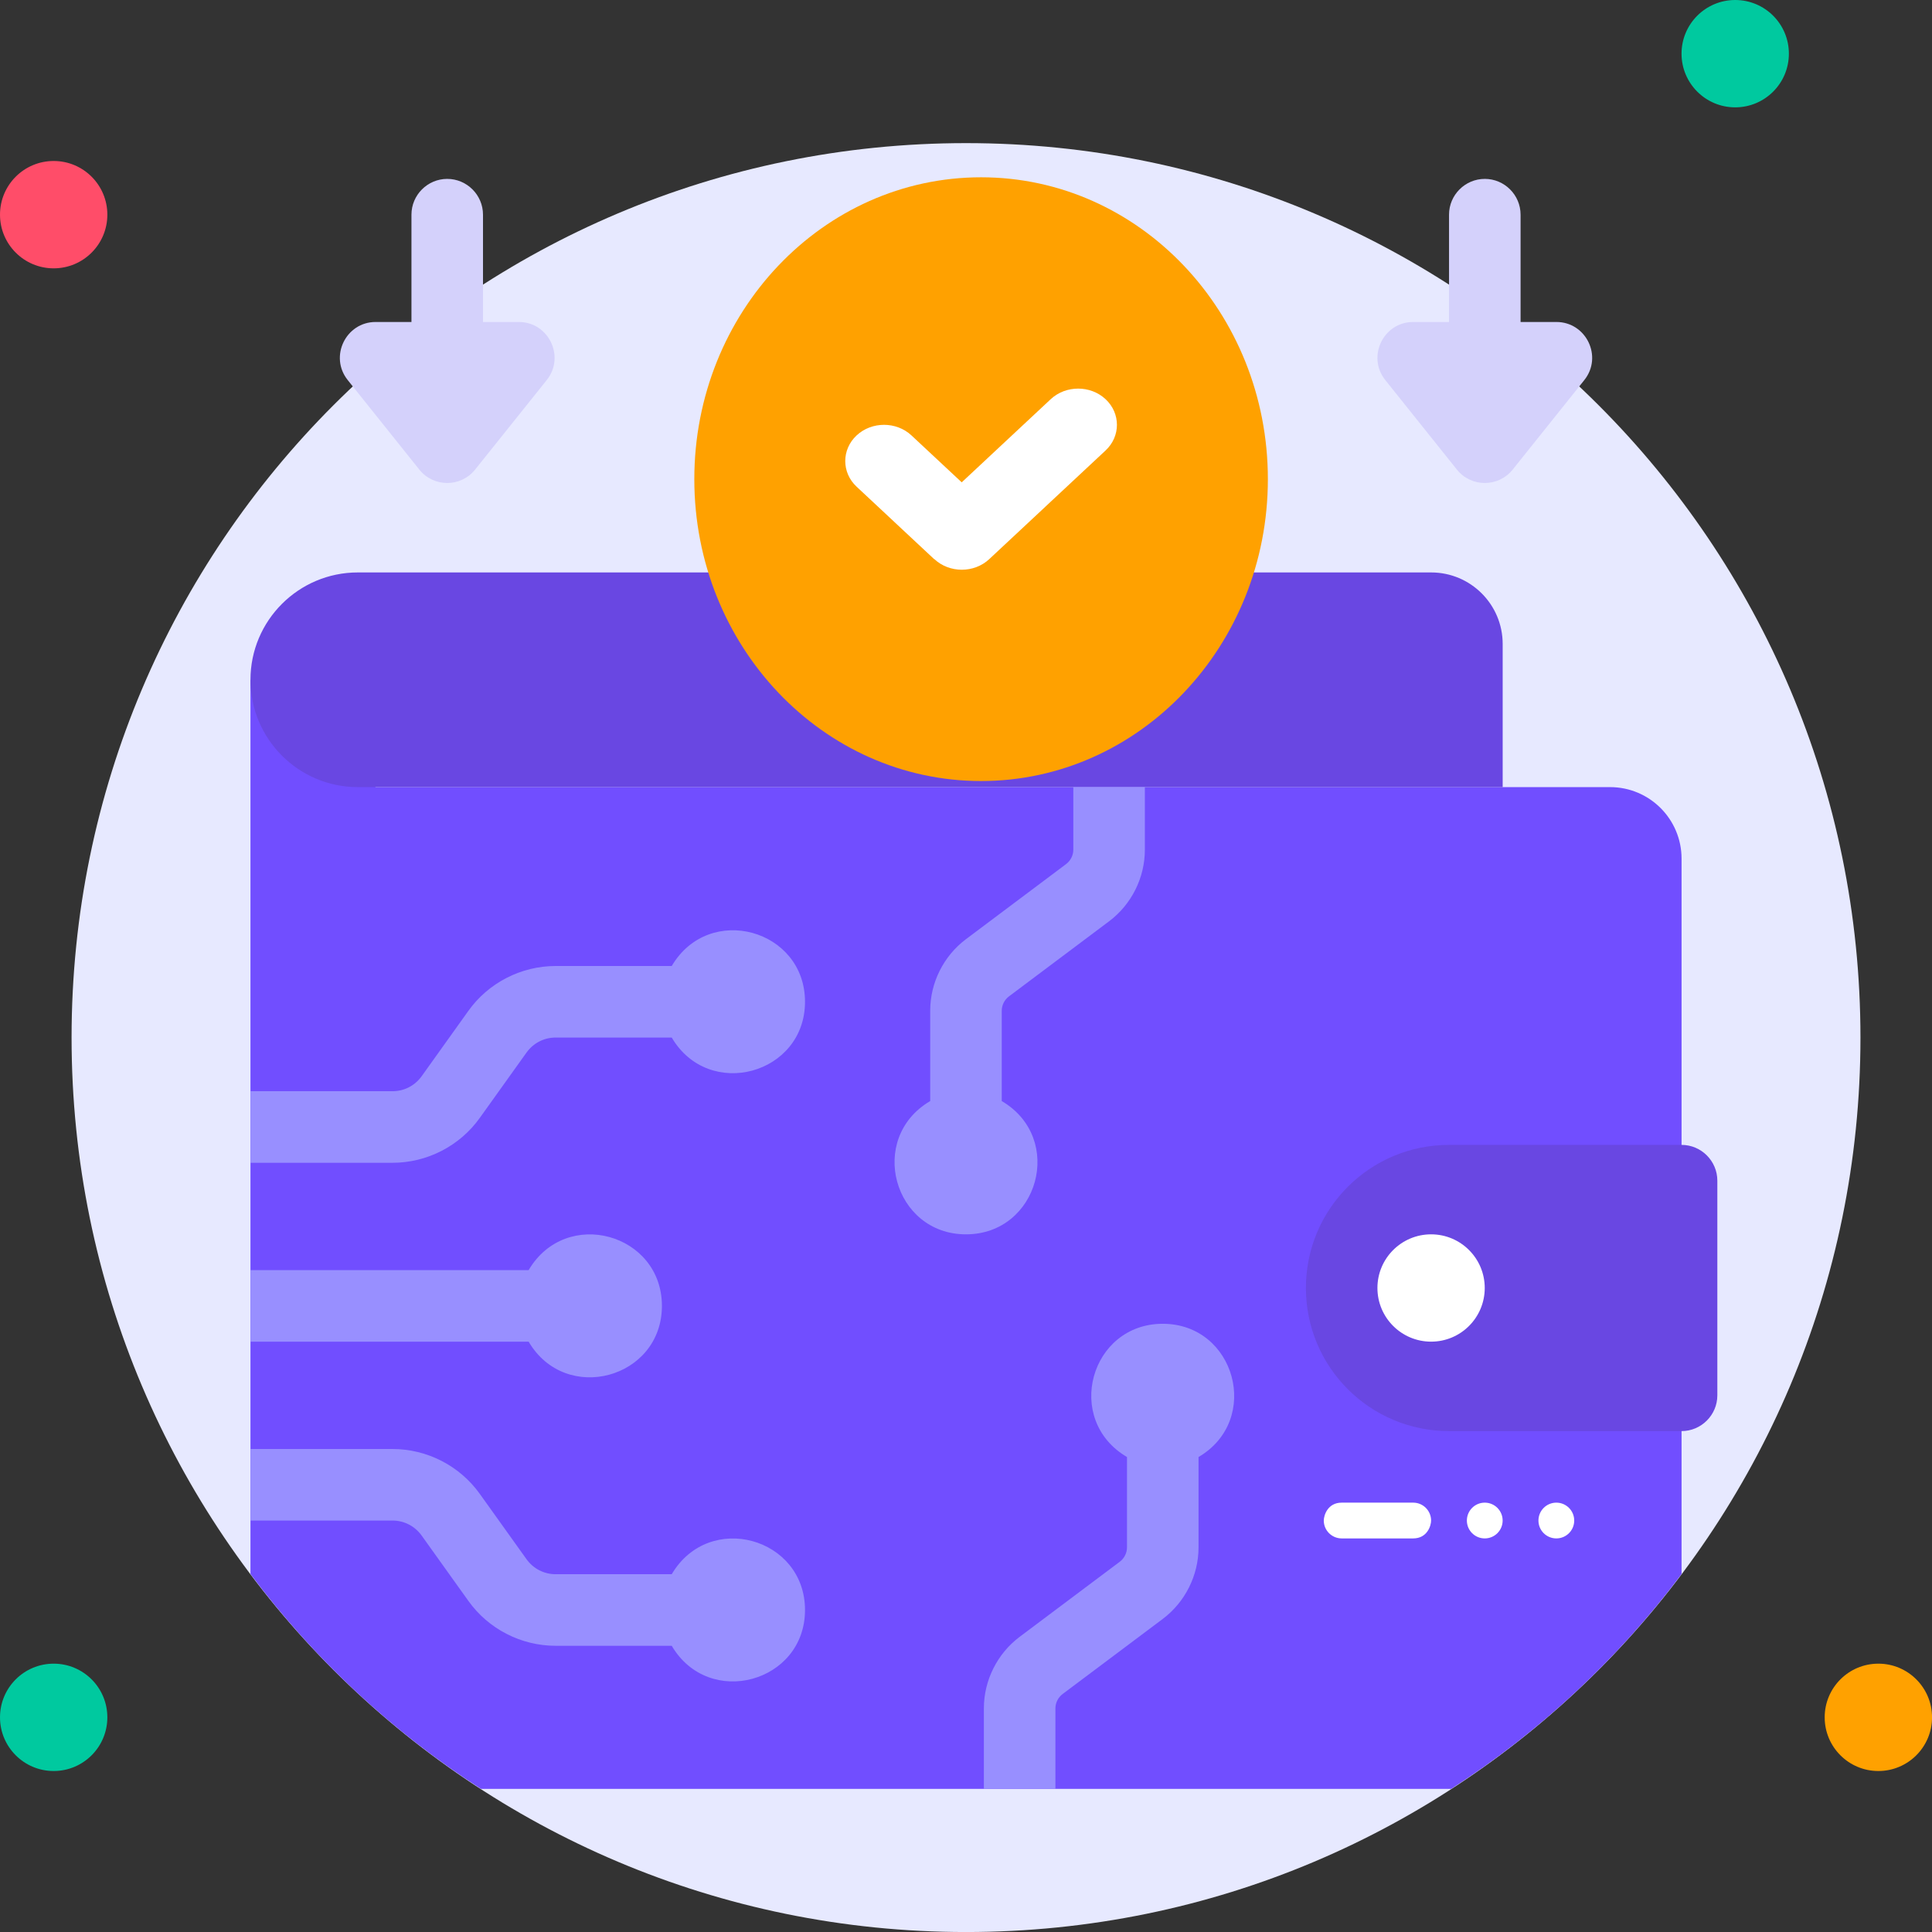 <svg width="64" height="64" viewBox="0 0 64 64" fill="none" xmlns="http://www.w3.org/2000/svg">
<rect x="0" y="0" width="64" height="64" fill="#333333" stroke="none"/>
<g id="Image" clip-path="url(#clip0_3403_13500)">
<path id="Vector" d="M32.001 64.001C48.365 64.001 61.63 50.735 61.63 34.371C61.63 18.007 48.365 4.741 32.001 4.741C15.637 4.741 2.371 18.007 2.371 34.371C2.371 50.735 15.637 64.001 32.001 64.001Z" fill="#E7E9FF"/>
<path id="Vector_2" d="M1.778 8.889C2.76 8.889 3.556 8.093 3.556 7.111C3.556 6.129 2.76 5.333 1.778 5.333C0.796 5.333 0 6.129 0 7.111C0 8.093 0.796 8.889 1.778 8.889Z" fill="#FF4D69"/>
<path id="Vector_3" d="M57.481 3.556C58.463 3.556 59.259 2.76 59.259 1.778C59.259 0.796 58.463 0 57.481 0C56.499 0 55.703 0.796 55.703 1.778C55.703 2.76 56.499 3.556 57.481 3.556Z" fill="#00C99F"/>
<path id="Vector_4" d="M62.223 58.667C63.205 58.667 64.001 57.871 64.001 56.889C64.001 55.907 63.205 55.111 62.223 55.111C61.241 55.111 60.445 55.907 60.445 56.889C60.445 57.871 61.241 58.667 62.223 58.667Z" fill="#FFA100"/>
<path id="Vector_5" d="M1.778 58.667C2.76 58.667 3.556 57.871 3.556 56.889C3.556 55.907 2.76 55.111 1.778 55.111C0.796 55.111 0 55.907 0 56.889C0 57.871 0.796 58.667 1.778 58.667Z" fill="#00C99F"/>
<path id="Vector_6" d="M55.704 28.445V52.142C53.606 54.945 51.023 57.357 48.072 59.259H15.93C12.978 57.357 10.395 54.945 8.297 52.142V22.519L12.445 26.074H53.334C54.644 26.074 55.704 27.135 55.704 28.445Z" fill="#714EFF"/>
<path id="Vector_7" d="M49.778 26.074H11.852C9.891 26.074 8.297 24.48 8.297 22.518C8.297 20.557 9.891 18.963 11.852 18.963H47.408C48.718 18.963 49.778 20.024 49.778 21.333V26.074Z" fill="#6947E2"/>
<path id="Vector_8" d="M56.889 39.111V46.222C56.889 46.874 56.356 47.407 55.704 47.407H48.001C45.381 47.407 43.26 45.286 43.26 42.666C43.26 40.047 45.381 37.926 48.001 37.926H55.704C56.356 37.926 56.889 38.459 56.889 39.111Z" fill="#6947E2"/>
<path id="Vector_9" d="M47.407 44.444C48.389 44.444 49.184 43.648 49.184 42.666C49.184 41.685 48.389 40.889 47.407 40.889C46.425 40.889 45.629 41.685 45.629 42.666C45.629 43.648 46.425 44.444 47.407 44.444Z" fill="white"/>
<path id="Vector_10" d="M21.927 43.26C21.927 45.66 18.744 46.542 17.512 44.445H8.297V42.074H17.512C18.75 39.971 21.927 40.859 21.927 43.26Z" fill="#988FFF"/>
<path id="Vector_11" d="M26.667 33.185C26.667 35.585 23.485 36.468 22.252 34.37H18.407C18.021 34.37 17.666 34.554 17.441 34.868L15.894 37.031C15.23 37.962 14.146 38.519 13.002 38.519H8.297V36.148H13.002C13.387 36.148 13.743 35.965 13.968 35.651L15.515 33.487C16.178 32.557 17.263 32 18.407 32H22.252C23.491 29.896 26.667 30.785 26.667 33.185Z" fill="#988FFF"/>
<path id="Vector_12" d="M26.667 53.333C26.667 55.733 23.485 56.616 22.252 54.519H18.407C17.263 54.519 16.178 53.962 15.515 53.031L13.968 50.868C13.743 50.554 13.387 50.37 13.002 50.37H8.297V48H13.002C14.146 48 15.23 48.557 15.894 49.487L17.441 51.65C17.666 51.964 18.021 52.148 18.407 52.148H22.252C23.491 50.044 26.667 50.933 26.667 53.333Z" fill="#988FFF"/>
<path id="Vector_13" d="M37.925 26.074V28.148C37.925 29.079 37.481 29.962 36.74 30.519L33.421 33.008C33.273 33.12 33.184 33.298 33.184 33.482V36.474C35.288 37.713 34.399 40.889 31.999 40.889C29.599 40.889 28.716 37.707 30.814 36.474V33.482C30.814 32.551 31.258 31.668 31.999 31.111L35.318 28.622C35.466 28.51 35.555 28.332 35.555 28.148V26.074H37.925Z" fill="#988FFF"/>
<path id="Vector_14" d="M39.703 48.266V51.259C39.703 52.189 39.258 53.072 38.518 53.629L35.199 56.118C35.051 56.231 34.962 56.409 34.962 56.592V59.259H32.592V56.592C32.592 55.662 33.036 54.779 33.777 54.222L37.096 51.733C37.244 51.62 37.333 51.443 37.333 51.259V48.266C35.229 47.028 36.118 43.852 38.518 43.852C40.918 43.852 41.801 47.034 39.703 48.266Z" fill="#988FFF"/>
<path id="Vector_15" d="M46.815 50.962H44.444C44.118 50.962 43.852 50.696 43.852 50.37C43.852 50.198 43.982 49.777 44.444 49.777H46.815C47.141 49.777 47.407 50.044 47.407 50.37C47.407 50.542 47.277 50.962 46.815 50.962Z" fill="white"/>
<g id="Group">
<path id="Vector_16" d="M17.185 10.666H16V7.111C16 6.459 15.466 5.926 14.815 5.926C14.163 5.926 13.63 6.459 13.63 7.111V10.666H12.444C11.455 10.666 10.898 11.816 11.52 12.592L13.89 15.555C14.364 16.148 15.265 16.148 15.739 15.555L18.11 12.592C18.732 11.816 18.175 10.666 17.185 10.666Z" fill="#D4D1FB"/>
<path id="Vector_17" d="M51.556 10.666H50.371V7.111C50.371 6.459 49.838 5.926 49.186 5.926C48.534 5.926 48.001 6.459 48.001 7.111V10.666H46.815C45.826 10.666 45.269 11.816 45.891 12.592L48.261 15.555C48.735 16.148 49.636 16.148 50.11 15.555L52.481 12.592C53.103 11.816 52.546 10.666 51.556 10.666Z" fill="#D4D1FB"/>
</g>
<path id="Vector_18" d="M49.184 50.962C49.512 50.962 49.777 50.697 49.777 50.37C49.777 50.043 49.512 49.777 49.184 49.777C48.857 49.777 48.592 50.043 48.592 50.37C48.592 50.697 48.857 50.962 49.184 50.962Z" fill="white"/>
<path id="Vector_19" d="M51.556 50.962C51.883 50.962 52.148 50.697 52.148 50.37C52.148 50.043 51.883 49.777 51.556 49.777C51.228 49.777 50.963 50.043 50.963 50.37C50.963 50.697 51.228 50.962 51.556 50.962Z" fill="white"/>
<path id="Vector_20" d="M32.5 25.873C37.747 25.873 42 21.396 42 15.873C42 10.35 37.747 5.873 32.5 5.873C27.253 5.873 23 10.35 23 15.873C23 21.396 27.253 25.873 32.5 25.873Z" fill="#FFA100"/>
<path id="Vector_21" d="M30.945 18.522L28.376 16.122C27.875 15.654 27.875 14.892 28.376 14.424C28.877 13.956 29.693 13.956 30.194 14.424L31.858 15.978L34.806 13.224C35.307 12.756 36.123 12.756 36.624 13.224C37.125 13.692 37.125 14.454 36.624 14.922L32.77 18.522C32.269 18.99 31.453 18.99 30.952 18.522H30.945Z" fill="white"/>
</g>
<defs>
<clipPath id="clip0_3403_13500">
<rect width="64" height="64" fill="white"/>
</clipPath>
</defs>
</svg>
